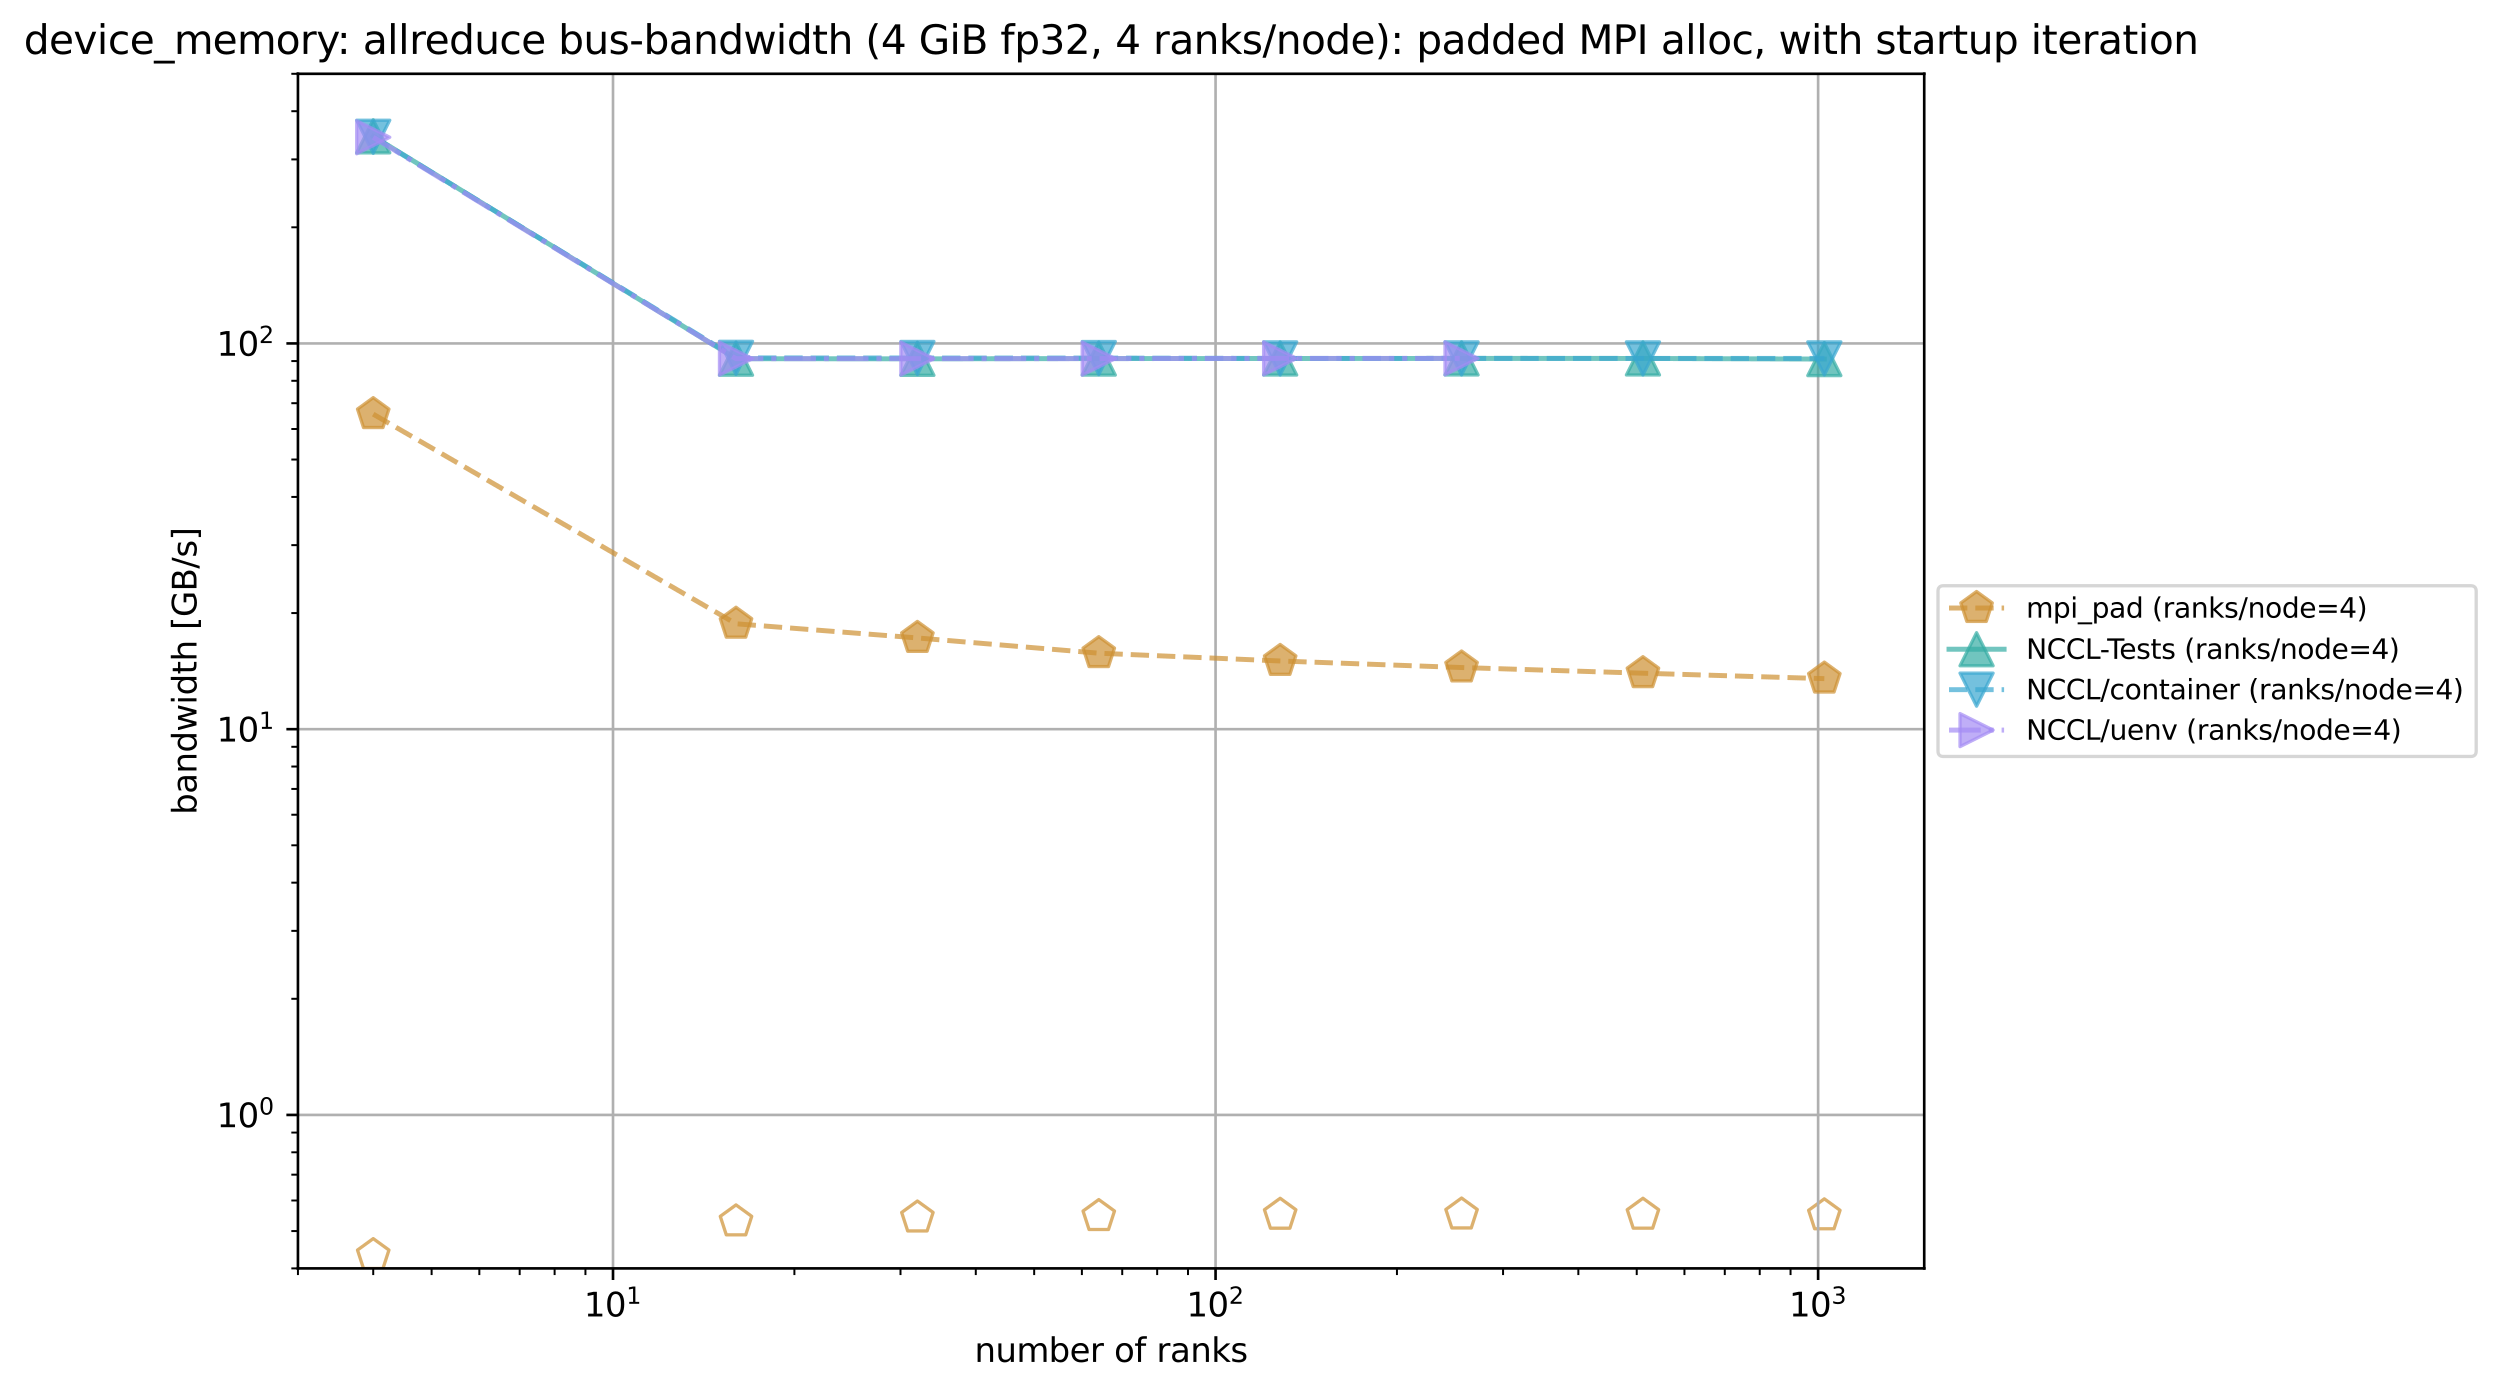 <?xml version="1.0" encoding="utf-8" standalone="no"?>
<!DOCTYPE svg PUBLIC "-//W3C//DTD SVG 1.1//EN"
  "http://www.w3.org/Graphics/SVG/1.1/DTD/svg11.dtd">
<svg xmlns:xlink="http://www.w3.org/1999/xlink" width="756.069pt" height="421.162pt" viewBox="0 0 756.069 421.162" xmlns="http://www.w3.org/2000/svg" version="1.1">
 <defs>
  <style type="text/css">*{stroke-linejoin: round; stroke-linecap: butt}</style>
 </defs>
 <g id="figure_1">
  <g id="patch_1">
   <path d="M 0 421.162 
L 756.069 421.162 
L 756.069 0 
L 0 0 
z
" style="fill: #ffffff"/>
  </g>
  <g id="axes_1">
   <g id="patch_2">
    <path d="M 90.107 383.606 
L 581.938 383.606 
L 581.938 22.318 
L 90.107 22.318 
z
" style="fill: #ffffff"/>
   </g>
   <g id="PathCollection_1">
    <defs>
     <path id="C0_0_b70b858c7f" d="M 0 -5 
L -4.755 -1.545 
L -2.939 4.045 
L 2.939 4.045 
L 4.755 -1.545 
z
"/>
    </defs>
    <g clip-path="url(#p8b942e1910)">
     <use xlink:href="#C0_0_b70b858c7f" x="112.874" y="379.594" style="fill: none; stroke: #ce9032; stroke-opacity: 0.7"/>
    </g>
    <g clip-path="url(#p8b942e1910)">
     <use xlink:href="#C0_0_b70b858c7f" x="222.587" y="369.4" style="fill: none; stroke: #ce9032; stroke-opacity: 0.7"/>
    </g>
    <g clip-path="url(#p8b942e1910)">
     <use xlink:href="#C0_0_b70b858c7f" x="277.444" y="368.222" style="fill: none; stroke: #ce9032; stroke-opacity: 0.7"/>
    </g>
    <g clip-path="url(#p8b942e1910)">
     <use xlink:href="#C0_0_b70b858c7f" x="332.3" y="367.79" style="fill: none; stroke: #ce9032; stroke-opacity: 0.7"/>
    </g>
    <g clip-path="url(#p8b942e1910)">
     <use xlink:href="#C0_0_b70b858c7f" x="387.157" y="367.394" style="fill: none; stroke: #ce9032; stroke-opacity: 0.7"/>
    </g>
    <g clip-path="url(#p8b942e1910)">
     <use xlink:href="#C0_0_b70b858c7f" x="442.013" y="367.319" style="fill: none; stroke: #ce9032; stroke-opacity: 0.7"/>
    </g>
    <g clip-path="url(#p8b942e1910)">
     <use xlink:href="#C0_0_b70b858c7f" x="496.87" y="367.385" style="fill: none; stroke: #ce9032; stroke-opacity: 0.7"/>
    </g>
    <g clip-path="url(#p8b942e1910)">
     <use xlink:href="#C0_0_b70b858c7f" x="551.726" y="367.567" style="fill: none; stroke: #ce9032; stroke-opacity: 0.7"/>
    </g>
   </g>
   <g id="matplotlib.axis_1">
    <g id="xtick_1">
     <g id="line2d_1">
      <path d="M 185.391 383.606 
L 185.391 22.318 
" clip-path="url(#p8b942e1910)" style="fill: none; stroke: #b0b0b0; stroke-width: 0.8; stroke-linecap: square"/>
     </g>
     <g id="line2d_2">
      <defs>
       <path id="m5e12773f6f" d="M 0 0 
L 0 3.5 
" style="stroke: #000000; stroke-width: 0.8"/>
      </defs>
      <g>
       <use xlink:href="#m5e12773f6f" x="185.391" y="383.606" style="stroke: #000000; stroke-width: 0.8"/>
      </g>
     </g>
     <g id="text_1">
      <!-- $\mathdefault{10^{1}}$ -->
      <g transform="translate(176.591 398.205) scale(0.1 -0.1)">
       <defs>
        <path id="DejaVuSans-31" d="M 794 531 
L 1825 531 
L 1825 4091 
L 703 3866 
L 703 4441 
L 1819 4666 
L 2450 4666 
L 2450 531 
L 3481 531 
L 3481 0 
L 794 0 
L 794 531 
z
" transform="scale(0.016)"/>
        <path id="DejaVuSans-30" d="M 2034 4250 
Q 1547 4250 1301 3770 
Q 1056 3291 1056 2328 
Q 1056 1369 1301 889 
Q 1547 409 2034 409 
Q 2525 409 2770 889 
Q 3016 1369 3016 2328 
Q 3016 3291 2770 3770 
Q 2525 4250 2034 4250 
z
M 2034 4750 
Q 2819 4750 3233 4129 
Q 3647 3509 3647 2328 
Q 3647 1150 3233 529 
Q 2819 -91 2034 -91 
Q 1250 -91 836 529 
Q 422 1150 422 2328 
Q 422 3509 836 4129 
Q 1250 4750 2034 4750 
z
" transform="scale(0.016)"/>
       </defs>
       <use xlink:href="#DejaVuSans-31" transform="translate(0 0.684)"/>
       <use xlink:href="#DejaVuSans-30" transform="translate(63.623 0.684)"/>
       <use xlink:href="#DejaVuSans-31" transform="translate(128.203 38.966) scale(0.7)"/>
      </g>
     </g>
    </g>
    <g id="xtick_2">
     <g id="line2d_3">
      <path d="M 367.62 383.606 
L 367.62 22.318 
" clip-path="url(#p8b942e1910)" style="fill: none; stroke: #b0b0b0; stroke-width: 0.8; stroke-linecap: square"/>
     </g>
     <g id="line2d_4">
      <g>
       <use xlink:href="#m5e12773f6f" x="367.62" y="383.606" style="stroke: #000000; stroke-width: 0.8"/>
      </g>
     </g>
     <g id="text_2">
      <!-- $\mathdefault{10^{2}}$ -->
      <g transform="translate(358.82 398.205) scale(0.1 -0.1)">
       <defs>
        <path id="DejaVuSans-32" d="M 1228 531 
L 3431 531 
L 3431 0 
L 469 0 
L 469 531 
Q 828 903 1448 1529 
Q 2069 2156 2228 2338 
Q 2531 2678 2651 2914 
Q 2772 3150 2772 3378 
Q 2772 3750 2511 3984 
Q 2250 4219 1831 4219 
Q 1534 4219 1204 4116 
Q 875 4013 500 3803 
L 500 4441 
Q 881 4594 1212 4672 
Q 1544 4750 1819 4750 
Q 2544 4750 2975 4387 
Q 3406 4025 3406 3419 
Q 3406 3131 3298 2873 
Q 3191 2616 2906 2266 
Q 2828 2175 2409 1742 
Q 1991 1309 1228 531 
z
" transform="scale(0.016)"/>
       </defs>
       <use xlink:href="#DejaVuSans-31" transform="translate(0 0.766)"/>
       <use xlink:href="#DejaVuSans-30" transform="translate(63.623 0.766)"/>
       <use xlink:href="#DejaVuSans-32" transform="translate(128.203 39.047) scale(0.7)"/>
      </g>
     </g>
    </g>
    <g id="xtick_3">
     <g id="line2d_5">
      <path d="M 549.849 383.606 
L 549.849 22.318 
" clip-path="url(#p8b942e1910)" style="fill: none; stroke: #b0b0b0; stroke-width: 0.8; stroke-linecap: square"/>
     </g>
     <g id="line2d_6">
      <g>
       <use xlink:href="#m5e12773f6f" x="549.849" y="383.606" style="stroke: #000000; stroke-width: 0.8"/>
      </g>
     </g>
     <g id="text_3">
      <!-- $\mathdefault{10^{3}}$ -->
      <g transform="translate(541.049 398.205) scale(0.1 -0.1)">
       <defs>
        <path id="DejaVuSans-33" d="M 2597 2516 
Q 3050 2419 3304 2112 
Q 3559 1806 3559 1356 
Q 3559 666 3084 287 
Q 2609 -91 1734 -91 
Q 1441 -91 1130 -33 
Q 819 25 488 141 
L 488 750 
Q 750 597 1062 519 
Q 1375 441 1716 441 
Q 2309 441 2620 675 
Q 2931 909 2931 1356 
Q 2931 1769 2642 2001 
Q 2353 2234 1838 2234 
L 1294 2234 
L 1294 2753 
L 1863 2753 
Q 2328 2753 2575 2939 
Q 2822 3125 2822 3475 
Q 2822 3834 2567 4026 
Q 2313 4219 1838 4219 
Q 1578 4219 1281 4162 
Q 984 4106 628 3988 
L 628 4550 
Q 988 4650 1302 4700 
Q 1616 4750 1894 4750 
Q 2613 4750 3031 4423 
Q 3450 4097 3450 3541 
Q 3450 3153 3228 2886 
Q 3006 2619 2597 2516 
z
" transform="scale(0.016)"/>
       </defs>
       <use xlink:href="#DejaVuSans-31" transform="translate(0 0.766)"/>
       <use xlink:href="#DejaVuSans-30" transform="translate(63.623 0.766)"/>
       <use xlink:href="#DejaVuSans-33" transform="translate(128.203 39.047) scale(0.7)"/>
      </g>
     </g>
    </g>
    <g id="xtick_4">
     <g id="line2d_7">
      <defs>
       <path id="mba97dc8b6c" d="M 0 0 
L 0 2 
" style="stroke: #000000; stroke-width: 0.6"/>
      </defs>
      <g>
       <use xlink:href="#mba97dc8b6c" x="90.107" y="383.606" style="stroke: #000000; stroke-width: 0.6"/>
      </g>
     </g>
    </g>
    <g id="xtick_5">
     <g id="line2d_8">
      <g>
       <use xlink:href="#mba97dc8b6c" x="112.874" y="383.606" style="stroke: #000000; stroke-width: 0.6"/>
      </g>
     </g>
    </g>
    <g id="xtick_6">
     <g id="line2d_9">
      <g>
       <use xlink:href="#mba97dc8b6c" x="130.534" y="383.606" style="stroke: #000000; stroke-width: 0.6"/>
      </g>
     </g>
    </g>
    <g id="xtick_7">
     <g id="line2d_10">
      <g>
       <use xlink:href="#mba97dc8b6c" x="144.963" y="383.606" style="stroke: #000000; stroke-width: 0.6"/>
      </g>
     </g>
    </g>
    <g id="xtick_8">
     <g id="line2d_11">
      <g>
       <use xlink:href="#mba97dc8b6c" x="157.163" y="383.606" style="stroke: #000000; stroke-width: 0.6"/>
      </g>
     </g>
    </g>
    <g id="xtick_9">
     <g id="line2d_12">
      <g>
       <use xlink:href="#mba97dc8b6c" x="167.731" y="383.606" style="stroke: #000000; stroke-width: 0.6"/>
      </g>
     </g>
    </g>
    <g id="xtick_10">
     <g id="line2d_13">
      <g>
       <use xlink:href="#mba97dc8b6c" x="177.052" y="383.606" style="stroke: #000000; stroke-width: 0.6"/>
      </g>
     </g>
    </g>
    <g id="xtick_11">
     <g id="line2d_14">
      <g>
       <use xlink:href="#mba97dc8b6c" x="240.247" y="383.606" style="stroke: #000000; stroke-width: 0.6"/>
      </g>
     </g>
    </g>
    <g id="xtick_12">
     <g id="line2d_15">
      <g>
       <use xlink:href="#mba97dc8b6c" x="272.336" y="383.606" style="stroke: #000000; stroke-width: 0.6"/>
      </g>
     </g>
    </g>
    <g id="xtick_13">
     <g id="line2d_16">
      <g>
       <use xlink:href="#mba97dc8b6c" x="295.104" y="383.606" style="stroke: #000000; stroke-width: 0.6"/>
      </g>
     </g>
    </g>
    <g id="xtick_14">
     <g id="line2d_17">
      <g>
       <use xlink:href="#mba97dc8b6c" x="312.763" y="383.606" style="stroke: #000000; stroke-width: 0.6"/>
      </g>
     </g>
    </g>
    <g id="xtick_15">
     <g id="line2d_18">
      <g>
       <use xlink:href="#mba97dc8b6c" x="327.193" y="383.606" style="stroke: #000000; stroke-width: 0.6"/>
      </g>
     </g>
    </g>
    <g id="xtick_16">
     <g id="line2d_19">
      <g>
       <use xlink:href="#mba97dc8b6c" x="339.392" y="383.606" style="stroke: #000000; stroke-width: 0.6"/>
      </g>
     </g>
    </g>
    <g id="xtick_17">
     <g id="line2d_20">
      <g>
       <use xlink:href="#mba97dc8b6c" x="349.96" y="383.606" style="stroke: #000000; stroke-width: 0.6"/>
      </g>
     </g>
    </g>
    <g id="xtick_18">
     <g id="line2d_21">
      <g>
       <use xlink:href="#mba97dc8b6c" x="359.282" y="383.606" style="stroke: #000000; stroke-width: 0.6"/>
      </g>
     </g>
    </g>
    <g id="xtick_19">
     <g id="line2d_22">
      <g>
       <use xlink:href="#mba97dc8b6c" x="422.476" y="383.606" style="stroke: #000000; stroke-width: 0.6"/>
      </g>
     </g>
    </g>
    <g id="xtick_20">
     <g id="line2d_23">
      <g>
       <use xlink:href="#mba97dc8b6c" x="454.565" y="383.606" style="stroke: #000000; stroke-width: 0.6"/>
      </g>
     </g>
    </g>
    <g id="xtick_21">
     <g id="line2d_24">
      <g>
       <use xlink:href="#mba97dc8b6c" x="477.333" y="383.606" style="stroke: #000000; stroke-width: 0.6"/>
      </g>
     </g>
    </g>
    <g id="xtick_22">
     <g id="line2d_25">
      <g>
       <use xlink:href="#mba97dc8b6c" x="494.993" y="383.606" style="stroke: #000000; stroke-width: 0.6"/>
      </g>
     </g>
    </g>
    <g id="xtick_23">
     <g id="line2d_26">
      <g>
       <use xlink:href="#mba97dc8b6c" x="509.422" y="383.606" style="stroke: #000000; stroke-width: 0.6"/>
      </g>
     </g>
    </g>
    <g id="xtick_24">
     <g id="line2d_27">
      <g>
       <use xlink:href="#mba97dc8b6c" x="521.622" y="383.606" style="stroke: #000000; stroke-width: 0.6"/>
      </g>
     </g>
    </g>
    <g id="xtick_25">
     <g id="line2d_28">
      <g>
       <use xlink:href="#mba97dc8b6c" x="532.19" y="383.606" style="stroke: #000000; stroke-width: 0.6"/>
      </g>
     </g>
    </g>
    <g id="xtick_26">
     <g id="line2d_29">
      <g>
       <use xlink:href="#mba97dc8b6c" x="541.511" y="383.606" style="stroke: #000000; stroke-width: 0.6"/>
      </g>
     </g>
    </g>
    <g id="text_4">
     <!-- number of ranks -->
     <g transform="translate(294.723 411.883) scale(0.1 -0.1)">
      <defs>
       <path id="DejaVuSans-6e" d="M 3513 2113 
L 3513 0 
L 2938 0 
L 2938 2094 
Q 2938 2591 2744 2837 
Q 2550 3084 2163 3084 
Q 1697 3084 1428 2787 
Q 1159 2491 1159 1978 
L 1159 0 
L 581 0 
L 581 3500 
L 1159 3500 
L 1159 2956 
Q 1366 3272 1645 3428 
Q 1925 3584 2291 3584 
Q 2894 3584 3203 3211 
Q 3513 2838 3513 2113 
z
" transform="scale(0.016)"/>
       <path id="DejaVuSans-75" d="M 544 1381 
L 544 3500 
L 1119 3500 
L 1119 1403 
Q 1119 906 1312 657 
Q 1506 409 1894 409 
Q 2359 409 2629 706 
Q 2900 1003 2900 1516 
L 2900 3500 
L 3475 3500 
L 3475 0 
L 2900 0 
L 2900 538 
Q 2691 219 2414 64 
Q 2138 -91 1772 -91 
Q 1169 -91 856 284 
Q 544 659 544 1381 
z
M 1991 3584 
L 1991 3584 
z
" transform="scale(0.016)"/>
       <path id="DejaVuSans-6d" d="M 3328 2828 
Q 3544 3216 3844 3400 
Q 4144 3584 4550 3584 
Q 5097 3584 5394 3201 
Q 5691 2819 5691 2113 
L 5691 0 
L 5113 0 
L 5113 2094 
Q 5113 2597 4934 2840 
Q 4756 3084 4391 3084 
Q 3944 3084 3684 2787 
Q 3425 2491 3425 1978 
L 3425 0 
L 2847 0 
L 2847 2094 
Q 2847 2600 2669 2842 
Q 2491 3084 2119 3084 
Q 1678 3084 1418 2786 
Q 1159 2488 1159 1978 
L 1159 0 
L 581 0 
L 581 3500 
L 1159 3500 
L 1159 2956 
Q 1356 3278 1631 3431 
Q 1906 3584 2284 3584 
Q 2666 3584 2933 3390 
Q 3200 3197 3328 2828 
z
" transform="scale(0.016)"/>
       <path id="DejaVuSans-62" d="M 3116 1747 
Q 3116 2381 2855 2742 
Q 2594 3103 2138 3103 
Q 1681 3103 1420 2742 
Q 1159 2381 1159 1747 
Q 1159 1113 1420 752 
Q 1681 391 2138 391 
Q 2594 391 2855 752 
Q 3116 1113 3116 1747 
z
M 1159 2969 
Q 1341 3281 1617 3432 
Q 1894 3584 2278 3584 
Q 2916 3584 3314 3078 
Q 3713 2572 3713 1747 
Q 3713 922 3314 415 
Q 2916 -91 2278 -91 
Q 1894 -91 1617 61 
Q 1341 213 1159 525 
L 1159 0 
L 581 0 
L 581 4863 
L 1159 4863 
L 1159 2969 
z
" transform="scale(0.016)"/>
       <path id="DejaVuSans-65" d="M 3597 1894 
L 3597 1613 
L 953 1613 
Q 991 1019 1311 708 
Q 1631 397 2203 397 
Q 2534 397 2845 478 
Q 3156 559 3463 722 
L 3463 178 
Q 3153 47 2828 -22 
Q 2503 -91 2169 -91 
Q 1331 -91 842 396 
Q 353 884 353 1716 
Q 353 2575 817 3079 
Q 1281 3584 2069 3584 
Q 2775 3584 3186 3129 
Q 3597 2675 3597 1894 
z
M 3022 2063 
Q 3016 2534 2758 2815 
Q 2500 3097 2075 3097 
Q 1594 3097 1305 2825 
Q 1016 2553 972 2059 
L 3022 2063 
z
" transform="scale(0.016)"/>
       <path id="DejaVuSans-72" d="M 2631 2963 
Q 2534 3019 2420 3045 
Q 2306 3072 2169 3072 
Q 1681 3072 1420 2755 
Q 1159 2438 1159 1844 
L 1159 0 
L 581 0 
L 581 3500 
L 1159 3500 
L 1159 2956 
Q 1341 3275 1631 3429 
Q 1922 3584 2338 3584 
Q 2397 3584 2469 3576 
Q 2541 3569 2628 3553 
L 2631 2963 
z
" transform="scale(0.016)"/>
       <path id="DejaVuSans-20" transform="scale(0.016)"/>
       <path id="DejaVuSans-6f" d="M 1959 3097 
Q 1497 3097 1228 2736 
Q 959 2375 959 1747 
Q 959 1119 1226 758 
Q 1494 397 1959 397 
Q 2419 397 2687 759 
Q 2956 1122 2956 1747 
Q 2956 2369 2687 2733 
Q 2419 3097 1959 3097 
z
M 1959 3584 
Q 2709 3584 3137 3096 
Q 3566 2609 3566 1747 
Q 3566 888 3137 398 
Q 2709 -91 1959 -91 
Q 1206 -91 779 398 
Q 353 888 353 1747 
Q 353 2609 779 3096 
Q 1206 3584 1959 3584 
z
" transform="scale(0.016)"/>
       <path id="DejaVuSans-66" d="M 2375 4863 
L 2375 4384 
L 1825 4384 
Q 1516 4384 1395 4259 
Q 1275 4134 1275 3809 
L 1275 3500 
L 2222 3500 
L 2222 3053 
L 1275 3053 
L 1275 0 
L 697 0 
L 697 3053 
L 147 3053 
L 147 3500 
L 697 3500 
L 697 3744 
Q 697 4328 969 4595 
Q 1241 4863 1831 4863 
L 2375 4863 
z
" transform="scale(0.016)"/>
       <path id="DejaVuSans-61" d="M 2194 1759 
Q 1497 1759 1228 1600 
Q 959 1441 959 1056 
Q 959 750 1161 570 
Q 1363 391 1709 391 
Q 2188 391 2477 730 
Q 2766 1069 2766 1631 
L 2766 1759 
L 2194 1759 
z
M 3341 1997 
L 3341 0 
L 2766 0 
L 2766 531 
Q 2569 213 2275 61 
Q 1981 -91 1556 -91 
Q 1019 -91 701 211 
Q 384 513 384 1019 
Q 384 1609 779 1909 
Q 1175 2209 1959 2209 
L 2766 2209 
L 2766 2266 
Q 2766 2663 2505 2880 
Q 2244 3097 1772 3097 
Q 1472 3097 1187 3025 
Q 903 2953 641 2809 
L 641 3341 
Q 956 3463 1253 3523 
Q 1550 3584 1831 3584 
Q 2591 3584 2966 3190 
Q 3341 2797 3341 1997 
z
" transform="scale(0.016)"/>
       <path id="DejaVuSans-6b" d="M 581 4863 
L 1159 4863 
L 1159 1991 
L 2875 3500 
L 3609 3500 
L 1753 1863 
L 3688 0 
L 2938 0 
L 1159 1709 
L 1159 0 
L 581 0 
L 581 4863 
z
" transform="scale(0.016)"/>
       <path id="DejaVuSans-73" d="M 2834 3397 
L 2834 2853 
Q 2591 2978 2328 3040 
Q 2066 3103 1784 3103 
Q 1356 3103 1142 2972 
Q 928 2841 928 2578 
Q 928 2378 1081 2264 
Q 1234 2150 1697 2047 
L 1894 2003 
Q 2506 1872 2764 1633 
Q 3022 1394 3022 966 
Q 3022 478 2636 193 
Q 2250 -91 1575 -91 
Q 1294 -91 989 -36 
Q 684 19 347 128 
L 347 722 
Q 666 556 975 473 
Q 1284 391 1588 391 
Q 1994 391 2212 530 
Q 2431 669 2431 922 
Q 2431 1156 2273 1281 
Q 2116 1406 1581 1522 
L 1381 1569 
Q 847 1681 609 1914 
Q 372 2147 372 2553 
Q 372 3047 722 3315 
Q 1072 3584 1716 3584 
Q 2034 3584 2315 3537 
Q 2597 3491 2834 3397 
z
" transform="scale(0.016)"/>
      </defs>
      <use xlink:href="#DejaVuSans-6e"/>
      <use xlink:href="#DejaVuSans-75" x="63.379"/>
      <use xlink:href="#DejaVuSans-6d" x="126.758"/>
      <use xlink:href="#DejaVuSans-62" x="224.17"/>
      <use xlink:href="#DejaVuSans-65" x="287.646"/>
      <use xlink:href="#DejaVuSans-72" x="349.17"/>
      <use xlink:href="#DejaVuSans-20" x="390.283"/>
      <use xlink:href="#DejaVuSans-6f" x="422.07"/>
      <use xlink:href="#DejaVuSans-66" x="483.252"/>
      <use xlink:href="#DejaVuSans-20" x="518.457"/>
      <use xlink:href="#DejaVuSans-72" x="550.244"/>
      <use xlink:href="#DejaVuSans-61" x="591.357"/>
      <use xlink:href="#DejaVuSans-6e" x="652.637"/>
      <use xlink:href="#DejaVuSans-6b" x="716.016"/>
      <use xlink:href="#DejaVuSans-73" x="773.926"/>
     </g>
    </g>
   </g>
   <g id="matplotlib.axis_2">
    <g id="ytick_1">
     <g id="line2d_30">
      <path d="M 90.107 337.182 
L 581.938 337.182 
" clip-path="url(#p8b942e1910)" style="fill: none; stroke: #b0b0b0; stroke-width: 0.8; stroke-linecap: square"/>
     </g>
     <g id="line2d_31">
      <defs>
       <path id="m86b3cfeb3c" d="M 0 0 
L -3.5 0 
" style="stroke: #000000; stroke-width: 0.8"/>
      </defs>
      <g>
       <use xlink:href="#m86b3cfeb3c" x="90.107" y="337.182" style="stroke: #000000; stroke-width: 0.8"/>
      </g>
     </g>
     <g id="text_5">
      <!-- $\mathdefault{10^{0}}$ -->
      <g transform="translate(65.507 340.981) scale(0.1 -0.1)">
       <use xlink:href="#DejaVuSans-31" transform="translate(0 0.766)"/>
       <use xlink:href="#DejaVuSans-30" transform="translate(63.623 0.766)"/>
       <use xlink:href="#DejaVuSans-30" transform="translate(128.203 39.047) scale(0.7)"/>
      </g>
     </g>
    </g>
    <g id="ytick_2">
     <g id="line2d_32">
      <path d="M 90.107 220.521 
L 581.938 220.521 
" clip-path="url(#p8b942e1910)" style="fill: none; stroke: #b0b0b0; stroke-width: 0.8; stroke-linecap: square"/>
     </g>
     <g id="line2d_33">
      <g>
       <use xlink:href="#m86b3cfeb3c" x="90.107" y="220.521" style="stroke: #000000; stroke-width: 0.8"/>
      </g>
     </g>
     <g id="text_6">
      <!-- $\mathdefault{10^{1}}$ -->
      <g transform="translate(65.507 224.321) scale(0.1 -0.1)">
       <use xlink:href="#DejaVuSans-31" transform="translate(0 0.684)"/>
       <use xlink:href="#DejaVuSans-30" transform="translate(63.623 0.684)"/>
       <use xlink:href="#DejaVuSans-31" transform="translate(128.203 38.966) scale(0.7)"/>
      </g>
     </g>
    </g>
    <g id="ytick_3">
     <g id="line2d_34">
      <path d="M 90.107 103.861 
L 581.938 103.861 
" clip-path="url(#p8b942e1910)" style="fill: none; stroke: #b0b0b0; stroke-width: 0.8; stroke-linecap: square"/>
     </g>
     <g id="line2d_35">
      <g>
       <use xlink:href="#m86b3cfeb3c" x="90.107" y="103.861" style="stroke: #000000; stroke-width: 0.8"/>
      </g>
     </g>
     <g id="text_7">
      <!-- $\mathdefault{10^{2}}$ -->
      <g transform="translate(65.507 107.66) scale(0.1 -0.1)">
       <use xlink:href="#DejaVuSans-31" transform="translate(0 0.766)"/>
       <use xlink:href="#DejaVuSans-30" transform="translate(63.623 0.766)"/>
       <use xlink:href="#DejaVuSans-32" transform="translate(128.203 39.047) scale(0.7)"/>
      </g>
     </g>
    </g>
    <g id="ytick_4">
     <g id="line2d_36">
      <defs>
       <path id="m7616de761e" d="M 0 0 
L -2 0 
" style="stroke: #000000; stroke-width: 0.6"/>
      </defs>
      <g>
       <use xlink:href="#m7616de761e" x="90.107" y="383.606" style="stroke: #000000; stroke-width: 0.6"/>
      </g>
     </g>
    </g>
    <g id="ytick_5">
     <g id="line2d_37">
      <g>
       <use xlink:href="#m7616de761e" x="90.107" y="372.301" style="stroke: #000000; stroke-width: 0.6"/>
      </g>
     </g>
    </g>
    <g id="ytick_6">
     <g id="line2d_38">
      <g>
       <use xlink:href="#m7616de761e" x="90.107" y="363.063" style="stroke: #000000; stroke-width: 0.6"/>
      </g>
     </g>
    </g>
    <g id="ytick_7">
     <g id="line2d_39">
      <g>
       <use xlink:href="#m7616de761e" x="90.107" y="355.253" style="stroke: #000000; stroke-width: 0.6"/>
      </g>
     </g>
    </g>
    <g id="ytick_8">
     <g id="line2d_40">
      <g>
       <use xlink:href="#m7616de761e" x="90.107" y="348.488" style="stroke: #000000; stroke-width: 0.6"/>
      </g>
     </g>
    </g>
    <g id="ytick_9">
     <g id="line2d_41">
      <g>
       <use xlink:href="#m7616de761e" x="90.107" y="342.52" style="stroke: #000000; stroke-width: 0.6"/>
      </g>
     </g>
    </g>
    <g id="ytick_10">
     <g id="line2d_42">
      <g>
       <use xlink:href="#m7616de761e" x="90.107" y="302.064" style="stroke: #000000; stroke-width: 0.6"/>
      </g>
     </g>
    </g>
    <g id="ytick_11">
     <g id="line2d_43">
      <g>
       <use xlink:href="#m7616de761e" x="90.107" y="281.521" style="stroke: #000000; stroke-width: 0.6"/>
      </g>
     </g>
    </g>
    <g id="ytick_12">
     <g id="line2d_44">
      <g>
       <use xlink:href="#m7616de761e" x="90.107" y="266.945" style="stroke: #000000; stroke-width: 0.6"/>
      </g>
     </g>
    </g>
    <g id="ytick_13">
     <g id="line2d_45">
      <g>
       <use xlink:href="#m7616de761e" x="90.107" y="255.64" style="stroke: #000000; stroke-width: 0.6"/>
      </g>
     </g>
    </g>
    <g id="ytick_14">
     <g id="line2d_46">
      <g>
       <use xlink:href="#m7616de761e" x="90.107" y="246.402" style="stroke: #000000; stroke-width: 0.6"/>
      </g>
     </g>
    </g>
    <g id="ytick_15">
     <g id="line2d_47">
      <g>
       <use xlink:href="#m7616de761e" x="90.107" y="238.592" style="stroke: #000000; stroke-width: 0.6"/>
      </g>
     </g>
    </g>
    <g id="ytick_16">
     <g id="line2d_48">
      <g>
       <use xlink:href="#m7616de761e" x="90.107" y="231.827" style="stroke: #000000; stroke-width: 0.6"/>
      </g>
     </g>
    </g>
    <g id="ytick_17">
     <g id="line2d_49">
      <g>
       <use xlink:href="#m7616de761e" x="90.107" y="225.859" style="stroke: #000000; stroke-width: 0.6"/>
      </g>
     </g>
    </g>
    <g id="ytick_18">
     <g id="line2d_50">
      <g>
       <use xlink:href="#m7616de761e" x="90.107" y="185.403" style="stroke: #000000; stroke-width: 0.6"/>
      </g>
     </g>
    </g>
    <g id="ytick_19">
     <g id="line2d_51">
      <g>
       <use xlink:href="#m7616de761e" x="90.107" y="164.86" style="stroke: #000000; stroke-width: 0.6"/>
      </g>
     </g>
    </g>
    <g id="ytick_20">
     <g id="line2d_52">
      <g>
       <use xlink:href="#m7616de761e" x="90.107" y="150.285" style="stroke: #000000; stroke-width: 0.6"/>
      </g>
     </g>
    </g>
    <g id="ytick_21">
     <g id="line2d_53">
      <g>
       <use xlink:href="#m7616de761e" x="90.107" y="138.979" style="stroke: #000000; stroke-width: 0.6"/>
      </g>
     </g>
    </g>
    <g id="ytick_22">
     <g id="line2d_54">
      <g>
       <use xlink:href="#m7616de761e" x="90.107" y="129.742" style="stroke: #000000; stroke-width: 0.6"/>
      </g>
     </g>
    </g>
    <g id="ytick_23">
     <g id="line2d_55">
      <g>
       <use xlink:href="#m7616de761e" x="90.107" y="121.932" style="stroke: #000000; stroke-width: 0.6"/>
      </g>
     </g>
    </g>
    <g id="ytick_24">
     <g id="line2d_56">
      <g>
       <use xlink:href="#m7616de761e" x="90.107" y="115.166" style="stroke: #000000; stroke-width: 0.6"/>
      </g>
     </g>
    </g>
    <g id="ytick_25">
     <g id="line2d_57">
      <g>
       <use xlink:href="#m7616de761e" x="90.107" y="109.199" style="stroke: #000000; stroke-width: 0.6"/>
      </g>
     </g>
    </g>
    <g id="ytick_26">
     <g id="line2d_58">
      <g>
       <use xlink:href="#m7616de761e" x="90.107" y="68.742" style="stroke: #000000; stroke-width: 0.6"/>
      </g>
     </g>
    </g>
    <g id="ytick_27">
     <g id="line2d_59">
      <g>
       <use xlink:href="#m7616de761e" x="90.107" y="48.199" style="stroke: #000000; stroke-width: 0.6"/>
      </g>
     </g>
    </g>
    <g id="ytick_28">
     <g id="line2d_60">
      <g>
       <use xlink:href="#m7616de761e" x="90.107" y="33.624" style="stroke: #000000; stroke-width: 0.6"/>
      </g>
     </g>
    </g>
    <g id="ytick_29">
     <g id="line2d_61">
      <g>
       <use xlink:href="#m7616de761e" x="90.107" y="22.318" style="stroke: #000000; stroke-width: 0.6"/>
      </g>
     </g>
    </g>
    <g id="text_8">
     <!-- bandwidth [GB/s] -->
     <g transform="translate(59.427 246.409) rotate(-90) scale(0.1 -0.1)">
      <defs>
       <path id="DejaVuSans-64" d="M 2906 2969 
L 2906 4863 
L 3481 4863 
L 3481 0 
L 2906 0 
L 2906 525 
Q 2725 213 2448 61 
Q 2172 -91 1784 -91 
Q 1150 -91 751 415 
Q 353 922 353 1747 
Q 353 2572 751 3078 
Q 1150 3584 1784 3584 
Q 2172 3584 2448 3432 
Q 2725 3281 2906 2969 
z
M 947 1747 
Q 947 1113 1208 752 
Q 1469 391 1925 391 
Q 2381 391 2643 752 
Q 2906 1113 2906 1747 
Q 2906 2381 2643 2742 
Q 2381 3103 1925 3103 
Q 1469 3103 1208 2742 
Q 947 2381 947 1747 
z
" transform="scale(0.016)"/>
       <path id="DejaVuSans-77" d="M 269 3500 
L 844 3500 
L 1563 769 
L 2278 3500 
L 2956 3500 
L 3675 769 
L 4391 3500 
L 4966 3500 
L 4050 0 
L 3372 0 
L 2619 2869 
L 1863 0 
L 1184 0 
L 269 3500 
z
" transform="scale(0.016)"/>
       <path id="DejaVuSans-69" d="M 603 3500 
L 1178 3500 
L 1178 0 
L 603 0 
L 603 3500 
z
M 603 4863 
L 1178 4863 
L 1178 4134 
L 603 4134 
L 603 4863 
z
" transform="scale(0.016)"/>
       <path id="DejaVuSans-74" d="M 1172 4494 
L 1172 3500 
L 2356 3500 
L 2356 3053 
L 1172 3053 
L 1172 1153 
Q 1172 725 1289 603 
Q 1406 481 1766 481 
L 2356 481 
L 2356 0 
L 1766 0 
Q 1100 0 847 248 
Q 594 497 594 1153 
L 594 3053 
L 172 3053 
L 172 3500 
L 594 3500 
L 594 4494 
L 1172 4494 
z
" transform="scale(0.016)"/>
       <path id="DejaVuSans-68" d="M 3513 2113 
L 3513 0 
L 2938 0 
L 2938 2094 
Q 2938 2591 2744 2837 
Q 2550 3084 2163 3084 
Q 1697 3084 1428 2787 
Q 1159 2491 1159 1978 
L 1159 0 
L 581 0 
L 581 4863 
L 1159 4863 
L 1159 2956 
Q 1366 3272 1645 3428 
Q 1925 3584 2291 3584 
Q 2894 3584 3203 3211 
Q 3513 2838 3513 2113 
z
" transform="scale(0.016)"/>
       <path id="DejaVuSans-5b" d="M 550 4863 
L 1875 4863 
L 1875 4416 
L 1125 4416 
L 1125 -397 
L 1875 -397 
L 1875 -844 
L 550 -844 
L 550 4863 
z
" transform="scale(0.016)"/>
       <path id="DejaVuSans-47" d="M 3809 666 
L 3809 1919 
L 2778 1919 
L 2778 2438 
L 4434 2438 
L 4434 434 
Q 4069 175 3628 42 
Q 3188 -91 2688 -91 
Q 1594 -91 976 548 
Q 359 1188 359 2328 
Q 359 3472 976 4111 
Q 1594 4750 2688 4750 
Q 3144 4750 3555 4637 
Q 3966 4525 4313 4306 
L 4313 3634 
Q 3963 3931 3569 4081 
Q 3175 4231 2741 4231 
Q 1884 4231 1454 3753 
Q 1025 3275 1025 2328 
Q 1025 1384 1454 906 
Q 1884 428 2741 428 
Q 3075 428 3337 486 
Q 3600 544 3809 666 
z
" transform="scale(0.016)"/>
       <path id="DejaVuSans-42" d="M 1259 2228 
L 1259 519 
L 2272 519 
Q 2781 519 3026 730 
Q 3272 941 3272 1375 
Q 3272 1813 3026 2020 
Q 2781 2228 2272 2228 
L 1259 2228 
z
M 1259 4147 
L 1259 2741 
L 2194 2741 
Q 2656 2741 2882 2914 
Q 3109 3088 3109 3444 
Q 3109 3797 2882 3972 
Q 2656 4147 2194 4147 
L 1259 4147 
z
M 628 4666 
L 2241 4666 
Q 2963 4666 3353 4366 
Q 3744 4066 3744 3513 
Q 3744 3084 3544 2831 
Q 3344 2578 2956 2516 
Q 3422 2416 3680 2098 
Q 3938 1781 3938 1306 
Q 3938 681 3513 340 
Q 3088 0 2303 0 
L 628 0 
L 628 4666 
z
" transform="scale(0.016)"/>
       <path id="DejaVuSans-2f" d="M 1625 4666 
L 2156 4666 
L 531 -594 
L 0 -594 
L 1625 4666 
z
" transform="scale(0.016)"/>
       <path id="DejaVuSans-5d" d="M 1947 4863 
L 1947 -844 
L 622 -844 
L 622 -397 
L 1369 -397 
L 1369 4416 
L 622 4416 
L 622 4863 
L 1947 4863 
z
" transform="scale(0.016)"/>
      </defs>
      <use xlink:href="#DejaVuSans-62"/>
      <use xlink:href="#DejaVuSans-61" x="63.477"/>
      <use xlink:href="#DejaVuSans-6e" x="124.756"/>
      <use xlink:href="#DejaVuSans-64" x="188.135"/>
      <use xlink:href="#DejaVuSans-77" x="251.611"/>
      <use xlink:href="#DejaVuSans-69" x="333.398"/>
      <use xlink:href="#DejaVuSans-64" x="361.182"/>
      <use xlink:href="#DejaVuSans-74" x="424.658"/>
      <use xlink:href="#DejaVuSans-68" x="463.867"/>
      <use xlink:href="#DejaVuSans-20" x="527.246"/>
      <use xlink:href="#DejaVuSans-5b" x="559.033"/>
      <use xlink:href="#DejaVuSans-47" x="598.047"/>
      <use xlink:href="#DejaVuSans-42" x="675.537"/>
      <use xlink:href="#DejaVuSans-2f" x="744.141"/>
      <use xlink:href="#DejaVuSans-73" x="777.832"/>
      <use xlink:href="#DejaVuSans-5d" x="829.932"/>
     </g>
    </g>
   </g>
   <g id="line2d_62">
    <path d="M 112.874 125.257 
L 222.587 188.647 
L 277.444 192.931 
L 332.3 197.545 
L 387.157 199.897 
L 442.013 201.88 
L 496.87 203.598 
L 551.726 205.238 
" clip-path="url(#p8b942e1910)" style="fill: none; stroke-dasharray: 5.55,2.4; stroke-dashoffset: 0; stroke: #ce9032; stroke-opacity: 0.7; stroke-width: 1.5"/>
    <defs>
     <path id="m8c6c06175a" d="M 0 -5 
L -4.755 -1.545 
L -2.939 4.045 
L 2.939 4.045 
L 4.755 -1.545 
z
" style="stroke: #ce9032; stroke-opacity: 0.7; stroke-linejoin: miter"/>
    </defs>
    <g clip-path="url(#p8b942e1910)">
     <use xlink:href="#m8c6c06175a" x="112.874" y="125.257" style="fill: #ce9032; fill-opacity: 0.7; stroke: #ce9032; stroke-opacity: 0.7; stroke-linejoin: miter"/>
     <use xlink:href="#m8c6c06175a" x="222.587" y="188.647" style="fill: #ce9032; fill-opacity: 0.7; stroke: #ce9032; stroke-opacity: 0.7; stroke-linejoin: miter"/>
     <use xlink:href="#m8c6c06175a" x="277.444" y="192.931" style="fill: #ce9032; fill-opacity: 0.7; stroke: #ce9032; stroke-opacity: 0.7; stroke-linejoin: miter"/>
     <use xlink:href="#m8c6c06175a" x="332.3" y="197.545" style="fill: #ce9032; fill-opacity: 0.7; stroke: #ce9032; stroke-opacity: 0.7; stroke-linejoin: miter"/>
     <use xlink:href="#m8c6c06175a" x="387.157" y="199.897" style="fill: #ce9032; fill-opacity: 0.7; stroke: #ce9032; stroke-opacity: 0.7; stroke-linejoin: miter"/>
     <use xlink:href="#m8c6c06175a" x="442.013" y="201.88" style="fill: #ce9032; fill-opacity: 0.7; stroke: #ce9032; stroke-opacity: 0.7; stroke-linejoin: miter"/>
     <use xlink:href="#m8c6c06175a" x="496.87" y="203.598" style="fill: #ce9032; fill-opacity: 0.7; stroke: #ce9032; stroke-opacity: 0.7; stroke-linejoin: miter"/>
     <use xlink:href="#m8c6c06175a" x="551.726" y="205.238" style="fill: #ce9032; fill-opacity: 0.7; stroke: #ce9032; stroke-opacity: 0.7; stroke-linejoin: miter"/>
    </g>
   </g>
   <g id="line2d_63">
    <path d="M 112.874 41.231 
L 222.587 108.478 
L 277.444 108.516 
L 332.3 108.439 
L 387.157 108.422 
L 442.013 108.4 
L 496.87 108.405 
L 551.726 108.594 
" clip-path="url(#p8b942e1910)" style="fill: none; stroke: #36ada4; stroke-opacity: 0.7; stroke-width: 1.5; stroke-linecap: square"/>
    <defs>
     <path id="m7e31f46bb1" d="M 0 -5 
L -5 5 
L 5 5 
z
" style="stroke: #36ada4; stroke-opacity: 0.7; stroke-linejoin: miter"/>
    </defs>
    <g clip-path="url(#p8b942e1910)">
     <use xlink:href="#m7e31f46bb1" x="112.874" y="41.231" style="fill: #36ada4; fill-opacity: 0.7; stroke: #36ada4; stroke-opacity: 0.7; stroke-linejoin: miter"/>
     <use xlink:href="#m7e31f46bb1" x="222.587" y="108.478" style="fill: #36ada4; fill-opacity: 0.7; stroke: #36ada4; stroke-opacity: 0.7; stroke-linejoin: miter"/>
     <use xlink:href="#m7e31f46bb1" x="277.444" y="108.516" style="fill: #36ada4; fill-opacity: 0.7; stroke: #36ada4; stroke-opacity: 0.7; stroke-linejoin: miter"/>
     <use xlink:href="#m7e31f46bb1" x="332.3" y="108.439" style="fill: #36ada4; fill-opacity: 0.7; stroke: #36ada4; stroke-opacity: 0.7; stroke-linejoin: miter"/>
     <use xlink:href="#m7e31f46bb1" x="387.157" y="108.422" style="fill: #36ada4; fill-opacity: 0.7; stroke: #36ada4; stroke-opacity: 0.7; stroke-linejoin: miter"/>
     <use xlink:href="#m7e31f46bb1" x="442.013" y="108.4" style="fill: #36ada4; fill-opacity: 0.7; stroke: #36ada4; stroke-opacity: 0.7; stroke-linejoin: miter"/>
     <use xlink:href="#m7e31f46bb1" x="496.87" y="108.405" style="fill: #36ada4; fill-opacity: 0.7; stroke: #36ada4; stroke-opacity: 0.7; stroke-linejoin: miter"/>
     <use xlink:href="#m7e31f46bb1" x="551.726" y="108.594" style="fill: #36ada4; fill-opacity: 0.7; stroke: #36ada4; stroke-opacity: 0.7; stroke-linejoin: miter"/>
    </g>
   </g>
   <g id="line2d_64">
    <path d="M 112.874 41.36 
L 222.587 108.228 
L 277.444 108.265 
L 332.3 108.28 
L 387.157 108.393 
L 442.013 108.381 
L 496.87 108.389 
L 551.726 108.389 
" clip-path="url(#p8b942e1910)" style="fill: none; stroke-dasharray: 5.55,2.4; stroke-dashoffset: 0; stroke: #39a7d0; stroke-opacity: 0.7; stroke-width: 1.5"/>
    <defs>
     <path id="m4f588abd46" d="M -0 5 
L 5 -5 
L -5 -5 
z
" style="stroke: #39a7d0; stroke-opacity: 0.7; stroke-linejoin: miter"/>
    </defs>
    <g clip-path="url(#p8b942e1910)">
     <use xlink:href="#m4f588abd46" x="112.874" y="41.36" style="fill: #39a7d0; fill-opacity: 0.7; stroke: #39a7d0; stroke-opacity: 0.7; stroke-linejoin: miter"/>
     <use xlink:href="#m4f588abd46" x="222.587" y="108.228" style="fill: #39a7d0; fill-opacity: 0.7; stroke: #39a7d0; stroke-opacity: 0.7; stroke-linejoin: miter"/>
     <use xlink:href="#m4f588abd46" x="277.444" y="108.265" style="fill: #39a7d0; fill-opacity: 0.7; stroke: #39a7d0; stroke-opacity: 0.7; stroke-linejoin: miter"/>
     <use xlink:href="#m4f588abd46" x="332.3" y="108.28" style="fill: #39a7d0; fill-opacity: 0.7; stroke: #39a7d0; stroke-opacity: 0.7; stroke-linejoin: miter"/>
     <use xlink:href="#m4f588abd46" x="387.157" y="108.393" style="fill: #39a7d0; fill-opacity: 0.7; stroke: #39a7d0; stroke-opacity: 0.7; stroke-linejoin: miter"/>
     <use xlink:href="#m4f588abd46" x="442.013" y="108.381" style="fill: #39a7d0; fill-opacity: 0.7; stroke: #39a7d0; stroke-opacity: 0.7; stroke-linejoin: miter"/>
     <use xlink:href="#m4f588abd46" x="496.87" y="108.389" style="fill: #39a7d0; fill-opacity: 0.7; stroke: #39a7d0; stroke-opacity: 0.7; stroke-linejoin: miter"/>
     <use xlink:href="#m4f588abd46" x="551.726" y="108.389" style="fill: #39a7d0; fill-opacity: 0.7; stroke: #39a7d0; stroke-opacity: 0.7; stroke-linejoin: miter"/>
    </g>
   </g>
   <g id="line2d_65">
    <path d="M 112.874 41.512 
L 222.587 108.469 
L 277.444 108.466 
L 332.3 108.455 
L 387.157 108.396 
L 442.013 108.382 
" clip-path="url(#p8b942e1910)" style="fill: none; stroke-dasharray: 9.6,2.4,1.5,2.4; stroke-dashoffset: 0; stroke: #a48cf4; stroke-opacity: 0.7; stroke-width: 1.5"/>
    <defs>
     <path id="m0a62aad50b" d="M 5 0 
L -5 -5 
L -5 5 
z
" style="stroke: #a48cf4; stroke-opacity: 0.7; stroke-linejoin: miter"/>
    </defs>
    <g clip-path="url(#p8b942e1910)">
     <use xlink:href="#m0a62aad50b" x="112.874" y="41.512" style="fill: #a48cf4; fill-opacity: 0.7; stroke: #a48cf4; stroke-opacity: 0.7; stroke-linejoin: miter"/>
     <use xlink:href="#m0a62aad50b" x="222.587" y="108.469" style="fill: #a48cf4; fill-opacity: 0.7; stroke: #a48cf4; stroke-opacity: 0.7; stroke-linejoin: miter"/>
     <use xlink:href="#m0a62aad50b" x="277.444" y="108.466" style="fill: #a48cf4; fill-opacity: 0.7; stroke: #a48cf4; stroke-opacity: 0.7; stroke-linejoin: miter"/>
     <use xlink:href="#m0a62aad50b" x="332.3" y="108.455" style="fill: #a48cf4; fill-opacity: 0.7; stroke: #a48cf4; stroke-opacity: 0.7; stroke-linejoin: miter"/>
     <use xlink:href="#m0a62aad50b" x="387.157" y="108.396" style="fill: #a48cf4; fill-opacity: 0.7; stroke: #a48cf4; stroke-opacity: 0.7; stroke-linejoin: miter"/>
     <use xlink:href="#m0a62aad50b" x="442.013" y="108.382" style="fill: #a48cf4; fill-opacity: 0.7; stroke: #a48cf4; stroke-opacity: 0.7; stroke-linejoin: miter"/>
    </g>
   </g>
   <g id="patch_3">
    <path d="M 90.107 383.606 
L 90.107 22.318 
" style="fill: none; stroke: #000000; stroke-width: 0.8; stroke-linejoin: miter; stroke-linecap: square"/>
   </g>
   <g id="patch_4">
    <path d="M 581.938 383.606 
L 581.938 22.318 
" style="fill: none; stroke: #000000; stroke-width: 0.8; stroke-linejoin: miter; stroke-linecap: square"/>
   </g>
   <g id="patch_5">
    <path d="M 90.107 383.606 
L 581.938 383.606 
" style="fill: none; stroke: #000000; stroke-width: 0.8; stroke-linejoin: miter; stroke-linecap: square"/>
   </g>
   <g id="patch_6">
    <path d="M 90.107 22.318 
L 581.938 22.318 
" style="fill: none; stroke: #000000; stroke-width: 0.8; stroke-linejoin: miter; stroke-linecap: square"/>
   </g>
   <g id="text_9">
    <!-- device_memory: allreduce bus-bandwidth (4 GiB fp32, 4 ranks/node): padded MPI alloc, with startup iteration -->
    <g transform="translate(7.2 16.318) scale(0.12 -0.12)">
     <defs>
      <path id="DejaVuSans-76" d="M 191 3500 
L 800 3500 
L 1894 563 
L 2988 3500 
L 3597 3500 
L 2284 0 
L 1503 0 
L 191 3500 
z
" transform="scale(0.016)"/>
      <path id="DejaVuSans-63" d="M 3122 3366 
L 3122 2828 
Q 2878 2963 2633 3030 
Q 2388 3097 2138 3097 
Q 1578 3097 1268 2742 
Q 959 2388 959 1747 
Q 959 1106 1268 751 
Q 1578 397 2138 397 
Q 2388 397 2633 464 
Q 2878 531 3122 666 
L 3122 134 
Q 2881 22 2623 -34 
Q 2366 -91 2075 -91 
Q 1284 -91 818 406 
Q 353 903 353 1747 
Q 353 2603 823 3093 
Q 1294 3584 2113 3584 
Q 2378 3584 2631 3529 
Q 2884 3475 3122 3366 
z
" transform="scale(0.016)"/>
      <path id="DejaVuSans-5f" d="M 3263 -1063 
L 3263 -1509 
L -63 -1509 
L -63 -1063 
L 3263 -1063 
z
" transform="scale(0.016)"/>
      <path id="DejaVuSans-79" d="M 2059 -325 
Q 1816 -950 1584 -1140 
Q 1353 -1331 966 -1331 
L 506 -1331 
L 506 -850 
L 844 -850 
Q 1081 -850 1212 -737 
Q 1344 -625 1503 -206 
L 1606 56 
L 191 3500 
L 800 3500 
L 1894 763 
L 2988 3500 
L 3597 3500 
L 2059 -325 
z
" transform="scale(0.016)"/>
      <path id="DejaVuSans-3a" d="M 750 794 
L 1409 794 
L 1409 0 
L 750 0 
L 750 794 
z
M 750 3309 
L 1409 3309 
L 1409 2516 
L 750 2516 
L 750 3309 
z
" transform="scale(0.016)"/>
      <path id="DejaVuSans-6c" d="M 603 4863 
L 1178 4863 
L 1178 0 
L 603 0 
L 603 4863 
z
" transform="scale(0.016)"/>
      <path id="DejaVuSans-2d" d="M 313 2009 
L 1997 2009 
L 1997 1497 
L 313 1497 
L 313 2009 
z
" transform="scale(0.016)"/>
      <path id="DejaVuSans-28" d="M 1984 4856 
Q 1566 4138 1362 3434 
Q 1159 2731 1159 2009 
Q 1159 1288 1364 580 
Q 1569 -128 1984 -844 
L 1484 -844 
Q 1016 -109 783 600 
Q 550 1309 550 2009 
Q 550 2706 781 3412 
Q 1013 4119 1484 4856 
L 1984 4856 
z
" transform="scale(0.016)"/>
      <path id="DejaVuSans-34" d="M 2419 4116 
L 825 1625 
L 2419 1625 
L 2419 4116 
z
M 2253 4666 
L 3047 4666 
L 3047 1625 
L 3713 1625 
L 3713 1100 
L 3047 1100 
L 3047 0 
L 2419 0 
L 2419 1100 
L 313 1100 
L 313 1709 
L 2253 4666 
z
" transform="scale(0.016)"/>
      <path id="DejaVuSans-70" d="M 1159 525 
L 1159 -1331 
L 581 -1331 
L 581 3500 
L 1159 3500 
L 1159 2969 
Q 1341 3281 1617 3432 
Q 1894 3584 2278 3584 
Q 2916 3584 3314 3078 
Q 3713 2572 3713 1747 
Q 3713 922 3314 415 
Q 2916 -91 2278 -91 
Q 1894 -91 1617 61 
Q 1341 213 1159 525 
z
M 3116 1747 
Q 3116 2381 2855 2742 
Q 2594 3103 2138 3103 
Q 1681 3103 1420 2742 
Q 1159 2381 1159 1747 
Q 1159 1113 1420 752 
Q 1681 391 2138 391 
Q 2594 391 2855 752 
Q 3116 1113 3116 1747 
z
" transform="scale(0.016)"/>
      <path id="DejaVuSans-2c" d="M 750 794 
L 1409 794 
L 1409 256 
L 897 -744 
L 494 -744 
L 750 256 
L 750 794 
z
" transform="scale(0.016)"/>
      <path id="DejaVuSans-29" d="M 513 4856 
L 1013 4856 
Q 1481 4119 1714 3412 
Q 1947 2706 1947 2009 
Q 1947 1309 1714 600 
Q 1481 -109 1013 -844 
L 513 -844 
Q 928 -128 1133 580 
Q 1338 1288 1338 2009 
Q 1338 2731 1133 3434 
Q 928 4138 513 4856 
z
" transform="scale(0.016)"/>
      <path id="DejaVuSans-4d" d="M 628 4666 
L 1569 4666 
L 2759 1491 
L 3956 4666 
L 4897 4666 
L 4897 0 
L 4281 0 
L 4281 4097 
L 3078 897 
L 2444 897 
L 1241 4097 
L 1241 0 
L 628 0 
L 628 4666 
z
" transform="scale(0.016)"/>
      <path id="DejaVuSans-50" d="M 1259 4147 
L 1259 2394 
L 2053 2394 
Q 2494 2394 2734 2622 
Q 2975 2850 2975 3272 
Q 2975 3691 2734 3919 
Q 2494 4147 2053 4147 
L 1259 4147 
z
M 628 4666 
L 2053 4666 
Q 2838 4666 3239 4311 
Q 3641 3956 3641 3272 
Q 3641 2581 3239 2228 
Q 2838 1875 2053 1875 
L 1259 1875 
L 1259 0 
L 628 0 
L 628 4666 
z
" transform="scale(0.016)"/>
      <path id="DejaVuSans-49" d="M 628 4666 
L 1259 4666 
L 1259 0 
L 628 0 
L 628 4666 
z
" transform="scale(0.016)"/>
     </defs>
     <use xlink:href="#DejaVuSans-64"/>
     <use xlink:href="#DejaVuSans-65" x="63.477"/>
     <use xlink:href="#DejaVuSans-76" x="125"/>
     <use xlink:href="#DejaVuSans-69" x="184.18"/>
     <use xlink:href="#DejaVuSans-63" x="211.963"/>
     <use xlink:href="#DejaVuSans-65" x="266.943"/>
     <use xlink:href="#DejaVuSans-5f" x="328.467"/>
     <use xlink:href="#DejaVuSans-6d" x="378.467"/>
     <use xlink:href="#DejaVuSans-65" x="475.879"/>
     <use xlink:href="#DejaVuSans-6d" x="537.402"/>
     <use xlink:href="#DejaVuSans-6f" x="634.814"/>
     <use xlink:href="#DejaVuSans-72" x="695.996"/>
     <use xlink:href="#DejaVuSans-79" x="737.109"/>
     <use xlink:href="#DejaVuSans-3a" x="789.039"/>
     <use xlink:href="#DejaVuSans-20" x="822.73"/>
     <use xlink:href="#DejaVuSans-61" x="854.518"/>
     <use xlink:href="#DejaVuSans-6c" x="915.797"/>
     <use xlink:href="#DejaVuSans-6c" x="943.58"/>
     <use xlink:href="#DejaVuSans-72" x="971.363"/>
     <use xlink:href="#DejaVuSans-65" x="1010.227"/>
     <use xlink:href="#DejaVuSans-64" x="1071.75"/>
     <use xlink:href="#DejaVuSans-75" x="1135.227"/>
     <use xlink:href="#DejaVuSans-63" x="1198.605"/>
     <use xlink:href="#DejaVuSans-65" x="1253.586"/>
     <use xlink:href="#DejaVuSans-20" x="1315.109"/>
     <use xlink:href="#DejaVuSans-62" x="1346.896"/>
     <use xlink:href="#DejaVuSans-75" x="1410.373"/>
     <use xlink:href="#DejaVuSans-73" x="1473.752"/>
     <use xlink:href="#DejaVuSans-2d" x="1525.852"/>
     <use xlink:href="#DejaVuSans-62" x="1561.936"/>
     <use xlink:href="#DejaVuSans-61" x="1625.412"/>
     <use xlink:href="#DejaVuSans-6e" x="1686.691"/>
     <use xlink:href="#DejaVuSans-64" x="1750.07"/>
     <use xlink:href="#DejaVuSans-77" x="1813.547"/>
     <use xlink:href="#DejaVuSans-69" x="1895.334"/>
     <use xlink:href="#DejaVuSans-64" x="1923.117"/>
     <use xlink:href="#DejaVuSans-74" x="1986.594"/>
     <use xlink:href="#DejaVuSans-68" x="2025.803"/>
     <use xlink:href="#DejaVuSans-20" x="2089.182"/>
     <use xlink:href="#DejaVuSans-28" x="2120.969"/>
     <use xlink:href="#DejaVuSans-34" x="2159.982"/>
     <use xlink:href="#DejaVuSans-20" x="2223.605"/>
     <use xlink:href="#DejaVuSans-47" x="2255.393"/>
     <use xlink:href="#DejaVuSans-69" x="2332.883"/>
     <use xlink:href="#DejaVuSans-42" x="2360.666"/>
     <use xlink:href="#DejaVuSans-20" x="2429.27"/>
     <use xlink:href="#DejaVuSans-66" x="2461.057"/>
     <use xlink:href="#DejaVuSans-70" x="2496.262"/>
     <use xlink:href="#DejaVuSans-33" x="2559.738"/>
     <use xlink:href="#DejaVuSans-32" x="2623.361"/>
     <use xlink:href="#DejaVuSans-2c" x="2686.984"/>
     <use xlink:href="#DejaVuSans-20" x="2718.771"/>
     <use xlink:href="#DejaVuSans-34" x="2750.559"/>
     <use xlink:href="#DejaVuSans-20" x="2814.182"/>
     <use xlink:href="#DejaVuSans-72" x="2845.969"/>
     <use xlink:href="#DejaVuSans-61" x="2887.082"/>
     <use xlink:href="#DejaVuSans-6e" x="2948.361"/>
     <use xlink:href="#DejaVuSans-6b" x="3011.74"/>
     <use xlink:href="#DejaVuSans-73" x="3069.65"/>
     <use xlink:href="#DejaVuSans-2f" x="3121.75"/>
     <use xlink:href="#DejaVuSans-6e" x="3155.441"/>
     <use xlink:href="#DejaVuSans-6f" x="3218.82"/>
     <use xlink:href="#DejaVuSans-64" x="3280.002"/>
     <use xlink:href="#DejaVuSans-65" x="3343.479"/>
     <use xlink:href="#DejaVuSans-29" x="3405.002"/>
     <use xlink:href="#DejaVuSans-3a" x="3444.016"/>
     <use xlink:href="#DejaVuSans-20" x="3477.707"/>
     <use xlink:href="#DejaVuSans-70" x="3509.494"/>
     <use xlink:href="#DejaVuSans-61" x="3572.971"/>
     <use xlink:href="#DejaVuSans-64" x="3634.25"/>
     <use xlink:href="#DejaVuSans-64" x="3697.727"/>
     <use xlink:href="#DejaVuSans-65" x="3761.203"/>
     <use xlink:href="#DejaVuSans-64" x="3822.727"/>
     <use xlink:href="#DejaVuSans-20" x="3886.203"/>
     <use xlink:href="#DejaVuSans-4d" x="3917.99"/>
     <use xlink:href="#DejaVuSans-50" x="4004.27"/>
     <use xlink:href="#DejaVuSans-49" x="4064.572"/>
     <use xlink:href="#DejaVuSans-20" x="4094.064"/>
     <use xlink:href="#DejaVuSans-61" x="4125.852"/>
     <use xlink:href="#DejaVuSans-6c" x="4187.131"/>
     <use xlink:href="#DejaVuSans-6c" x="4214.914"/>
     <use xlink:href="#DejaVuSans-6f" x="4242.697"/>
     <use xlink:href="#DejaVuSans-63" x="4303.879"/>
     <use xlink:href="#DejaVuSans-2c" x="4358.859"/>
     <use xlink:href="#DejaVuSans-20" x="4390.646"/>
     <use xlink:href="#DejaVuSans-77" x="4422.434"/>
     <use xlink:href="#DejaVuSans-69" x="4504.221"/>
     <use xlink:href="#DejaVuSans-74" x="4532.004"/>
     <use xlink:href="#DejaVuSans-68" x="4571.213"/>
     <use xlink:href="#DejaVuSans-20" x="4634.592"/>
     <use xlink:href="#DejaVuSans-73" x="4666.379"/>
     <use xlink:href="#DejaVuSans-74" x="4718.479"/>
     <use xlink:href="#DejaVuSans-61" x="4757.688"/>
     <use xlink:href="#DejaVuSans-72" x="4818.967"/>
     <use xlink:href="#DejaVuSans-74" x="4860.08"/>
     <use xlink:href="#DejaVuSans-75" x="4899.289"/>
     <use xlink:href="#DejaVuSans-70" x="4962.668"/>
     <use xlink:href="#DejaVuSans-20" x="5026.145"/>
     <use xlink:href="#DejaVuSans-69" x="5057.932"/>
     <use xlink:href="#DejaVuSans-74" x="5085.715"/>
     <use xlink:href="#DejaVuSans-65" x="5124.924"/>
     <use xlink:href="#DejaVuSans-72" x="5186.447"/>
     <use xlink:href="#DejaVuSans-61" x="5227.561"/>
     <use xlink:href="#DejaVuSans-74" x="5288.84"/>
     <use xlink:href="#DejaVuSans-69" x="5328.049"/>
     <use xlink:href="#DejaVuSans-6f" x="5355.832"/>
     <use xlink:href="#DejaVuSans-6e" x="5417.014"/>
    </g>
   </g>
   <g id="legend_1">
    <g id="patch_7">
     <path d="M 587.769 228.781 
L 747.203 228.781 
Q 748.869 228.781 748.869 227.115 
L 748.869 178.809 
Q 748.869 177.143 747.203 177.143 
L 587.769 177.143 
Q 586.103 177.143 586.103 178.809 
L 586.103 227.115 
Q 586.103 228.781 587.769 228.781 
z
" style="fill: #ffffff; opacity: 0.8; stroke: #cccccc; stroke-linejoin: miter"/>
    </g>
    <g id="line2d_66">
     <path d="M 589.435 183.889 
L 597.765 183.889 
L 606.095 183.889 
" style="fill: none; stroke-dasharray: 5.55,2.4; stroke-dashoffset: 0; stroke: #ce9032; stroke-opacity: 0.7; stroke-width: 1.5"/>
     <g>
      <use xlink:href="#m8c6c06175a" x="597.765" y="183.889" style="fill: #ce9032; fill-opacity: 0.7; stroke: #ce9032; stroke-opacity: 0.7; stroke-linejoin: miter"/>
     </g>
    </g>
    <g id="text_10">
     <!-- mpi_pad (ranks/node=4) -->
     <g transform="translate(612.759 186.805) scale(0.083 -0.083)">
      <defs>
       <path id="DejaVuSans-3d" d="M 678 2906 
L 4684 2906 
L 4684 2381 
L 678 2381 
L 678 2906 
z
M 678 1631 
L 4684 1631 
L 4684 1100 
L 678 1100 
L 678 1631 
z
" transform="scale(0.016)"/>
      </defs>
      <use xlink:href="#DejaVuSans-6d"/>
      <use xlink:href="#DejaVuSans-70" x="97.412"/>
      <use xlink:href="#DejaVuSans-69" x="160.889"/>
      <use xlink:href="#DejaVuSans-5f" x="188.672"/>
      <use xlink:href="#DejaVuSans-70" x="238.672"/>
      <use xlink:href="#DejaVuSans-61" x="302.148"/>
      <use xlink:href="#DejaVuSans-64" x="363.428"/>
      <use xlink:href="#DejaVuSans-20" x="426.904"/>
      <use xlink:href="#DejaVuSans-28" x="458.691"/>
      <use xlink:href="#DejaVuSans-72" x="497.705"/>
      <use xlink:href="#DejaVuSans-61" x="538.818"/>
      <use xlink:href="#DejaVuSans-6e" x="600.098"/>
      <use xlink:href="#DejaVuSans-6b" x="663.477"/>
      <use xlink:href="#DejaVuSans-73" x="721.387"/>
      <use xlink:href="#DejaVuSans-2f" x="773.486"/>
      <use xlink:href="#DejaVuSans-6e" x="807.178"/>
      <use xlink:href="#DejaVuSans-6f" x="870.557"/>
      <use xlink:href="#DejaVuSans-64" x="931.738"/>
      <use xlink:href="#DejaVuSans-65" x="995.215"/>
      <use xlink:href="#DejaVuSans-3d" x="1056.738"/>
      <use xlink:href="#DejaVuSans-34" x="1140.527"/>
      <use xlink:href="#DejaVuSans-29" x="1204.15"/>
     </g>
    </g>
    <g id="line2d_67">
     <path d="M 589.435 196.348 
L 597.765 196.348 
L 606.095 196.348 
" style="fill: none; stroke: #36ada4; stroke-opacity: 0.7; stroke-width: 1.5; stroke-linecap: square"/>
     <g>
      <use xlink:href="#m7e31f46bb1" x="597.765" y="196.348" style="fill: #36ada4; fill-opacity: 0.7; stroke: #36ada4; stroke-opacity: 0.7; stroke-linejoin: miter"/>
     </g>
    </g>
    <g id="text_11">
     <!-- NCCL-Tests (ranks/node=4) -->
     <g transform="translate(612.759 199.263) scale(0.083 -0.083)">
      <defs>
       <path id="DejaVuSans-4e" d="M 628 4666 
L 1478 4666 
L 3547 763 
L 3547 4666 
L 4159 4666 
L 4159 0 
L 3309 0 
L 1241 3903 
L 1241 0 
L 628 0 
L 628 4666 
z
" transform="scale(0.016)"/>
       <path id="DejaVuSans-43" d="M 4122 4306 
L 4122 3641 
Q 3803 3938 3442 4084 
Q 3081 4231 2675 4231 
Q 1875 4231 1450 3742 
Q 1025 3253 1025 2328 
Q 1025 1406 1450 917 
Q 1875 428 2675 428 
Q 3081 428 3442 575 
Q 3803 722 4122 1019 
L 4122 359 
Q 3791 134 3420 21 
Q 3050 -91 2638 -91 
Q 1578 -91 968 557 
Q 359 1206 359 2328 
Q 359 3453 968 4101 
Q 1578 4750 2638 4750 
Q 3056 4750 3426 4639 
Q 3797 4528 4122 4306 
z
" transform="scale(0.016)"/>
       <path id="DejaVuSans-4c" d="M 628 4666 
L 1259 4666 
L 1259 531 
L 3531 531 
L 3531 0 
L 628 0 
L 628 4666 
z
" transform="scale(0.016)"/>
       <path id="DejaVuSans-54" d="M -19 4666 
L 3928 4666 
L 3928 4134 
L 2272 4134 
L 2272 0 
L 1638 0 
L 1638 4134 
L -19 4134 
L -19 4666 
z
" transform="scale(0.016)"/>
      </defs>
      <use xlink:href="#DejaVuSans-4e"/>
      <use xlink:href="#DejaVuSans-43" x="74.805"/>
      <use xlink:href="#DejaVuSans-43" x="144.629"/>
      <use xlink:href="#DejaVuSans-4c" x="214.453"/>
      <use xlink:href="#DejaVuSans-2d" x="268.416"/>
      <use xlink:href="#DejaVuSans-54" x="295.375"/>
      <use xlink:href="#DejaVuSans-65" x="339.459"/>
      <use xlink:href="#DejaVuSans-73" x="400.982"/>
      <use xlink:href="#DejaVuSans-74" x="453.082"/>
      <use xlink:href="#DejaVuSans-73" x="492.291"/>
      <use xlink:href="#DejaVuSans-20" x="544.391"/>
      <use xlink:href="#DejaVuSans-28" x="576.178"/>
      <use xlink:href="#DejaVuSans-72" x="615.191"/>
      <use xlink:href="#DejaVuSans-61" x="656.305"/>
      <use xlink:href="#DejaVuSans-6e" x="717.584"/>
      <use xlink:href="#DejaVuSans-6b" x="780.963"/>
      <use xlink:href="#DejaVuSans-73" x="838.873"/>
      <use xlink:href="#DejaVuSans-2f" x="890.973"/>
      <use xlink:href="#DejaVuSans-6e" x="924.664"/>
      <use xlink:href="#DejaVuSans-6f" x="988.043"/>
      <use xlink:href="#DejaVuSans-64" x="1049.225"/>
      <use xlink:href="#DejaVuSans-65" x="1112.701"/>
      <use xlink:href="#DejaVuSans-3d" x="1174.225"/>
      <use xlink:href="#DejaVuSans-34" x="1258.014"/>
      <use xlink:href="#DejaVuSans-29" x="1321.637"/>
     </g>
    </g>
    <g id="line2d_68">
     <path d="M 589.435 208.574 
L 597.765 208.574 
L 606.095 208.574 
" style="fill: none; stroke-dasharray: 5.55,2.4; stroke-dashoffset: 0; stroke: #39a7d0; stroke-opacity: 0.7; stroke-width: 1.5"/>
     <g>
      <use xlink:href="#m4f588abd46" x="597.765" y="208.574" style="fill: #39a7d0; fill-opacity: 0.7; stroke: #39a7d0; stroke-opacity: 0.7; stroke-linejoin: miter"/>
     </g>
    </g>
    <g id="text_12">
     <!-- NCCL/container (ranks/node=4) -->
     <g transform="translate(612.759 211.49) scale(0.083 -0.083)">
      <use xlink:href="#DejaVuSans-4e"/>
      <use xlink:href="#DejaVuSans-43" x="74.805"/>
      <use xlink:href="#DejaVuSans-43" x="144.629"/>
      <use xlink:href="#DejaVuSans-4c" x="214.453"/>
      <use xlink:href="#DejaVuSans-2f" x="270.166"/>
      <use xlink:href="#DejaVuSans-63" x="303.857"/>
      <use xlink:href="#DejaVuSans-6f" x="358.838"/>
      <use xlink:href="#DejaVuSans-6e" x="420.02"/>
      <use xlink:href="#DejaVuSans-74" x="483.398"/>
      <use xlink:href="#DejaVuSans-61" x="522.607"/>
      <use xlink:href="#DejaVuSans-69" x="583.887"/>
      <use xlink:href="#DejaVuSans-6e" x="611.67"/>
      <use xlink:href="#DejaVuSans-65" x="675.049"/>
      <use xlink:href="#DejaVuSans-72" x="736.572"/>
      <use xlink:href="#DejaVuSans-20" x="777.686"/>
      <use xlink:href="#DejaVuSans-28" x="809.473"/>
      <use xlink:href="#DejaVuSans-72" x="848.486"/>
      <use xlink:href="#DejaVuSans-61" x="889.6"/>
      <use xlink:href="#DejaVuSans-6e" x="950.879"/>
      <use xlink:href="#DejaVuSans-6b" x="1014.258"/>
      <use xlink:href="#DejaVuSans-73" x="1072.168"/>
      <use xlink:href="#DejaVuSans-2f" x="1124.268"/>
      <use xlink:href="#DejaVuSans-6e" x="1157.959"/>
      <use xlink:href="#DejaVuSans-6f" x="1221.338"/>
      <use xlink:href="#DejaVuSans-64" x="1282.52"/>
      <use xlink:href="#DejaVuSans-65" x="1345.996"/>
      <use xlink:href="#DejaVuSans-3d" x="1407.52"/>
      <use xlink:href="#DejaVuSans-34" x="1491.309"/>
      <use xlink:href="#DejaVuSans-29" x="1554.932"/>
     </g>
    </g>
    <g id="line2d_69">
     <path d="M 589.435 220.801 
L 597.765 220.801 
L 606.095 220.801 
" style="fill: none; stroke-dasharray: 9.6,2.4,1.5,2.4; stroke-dashoffset: 0; stroke: #a48cf4; stroke-opacity: 0.7; stroke-width: 1.5"/>
     <g>
      <use xlink:href="#m0a62aad50b" x="597.765" y="220.801" style="fill: #a48cf4; fill-opacity: 0.7; stroke: #a48cf4; stroke-opacity: 0.7; stroke-linejoin: miter"/>
     </g>
    </g>
    <g id="text_13">
     <!-- NCCL/uenv (ranks/node=4) -->
     <g transform="translate(612.759 223.717) scale(0.083 -0.083)">
      <use xlink:href="#DejaVuSans-4e"/>
      <use xlink:href="#DejaVuSans-43" x="74.805"/>
      <use xlink:href="#DejaVuSans-43" x="144.629"/>
      <use xlink:href="#DejaVuSans-4c" x="214.453"/>
      <use xlink:href="#DejaVuSans-2f" x="270.166"/>
      <use xlink:href="#DejaVuSans-75" x="303.857"/>
      <use xlink:href="#DejaVuSans-65" x="367.236"/>
      <use xlink:href="#DejaVuSans-6e" x="428.76"/>
      <use xlink:href="#DejaVuSans-76" x="492.139"/>
      <use xlink:href="#DejaVuSans-20" x="551.318"/>
      <use xlink:href="#DejaVuSans-28" x="583.105"/>
      <use xlink:href="#DejaVuSans-72" x="622.119"/>
      <use xlink:href="#DejaVuSans-61" x="663.232"/>
      <use xlink:href="#DejaVuSans-6e" x="724.512"/>
      <use xlink:href="#DejaVuSans-6b" x="787.891"/>
      <use xlink:href="#DejaVuSans-73" x="845.801"/>
      <use xlink:href="#DejaVuSans-2f" x="897.9"/>
      <use xlink:href="#DejaVuSans-6e" x="931.592"/>
      <use xlink:href="#DejaVuSans-6f" x="994.971"/>
      <use xlink:href="#DejaVuSans-64" x="1056.152"/>
      <use xlink:href="#DejaVuSans-65" x="1119.629"/>
      <use xlink:href="#DejaVuSans-3d" x="1181.152"/>
      <use xlink:href="#DejaVuSans-34" x="1264.941"/>
      <use xlink:href="#DejaVuSans-29" x="1328.564"/>
     </g>
    </g>
   </g>
  </g>
 </g>
 <defs>
  <clipPath id="p8b942e1910">
   <rect x="90.107" y="22.318" width="491.832" height="361.288"/>
  </clipPath>
 </defs>
</svg>
